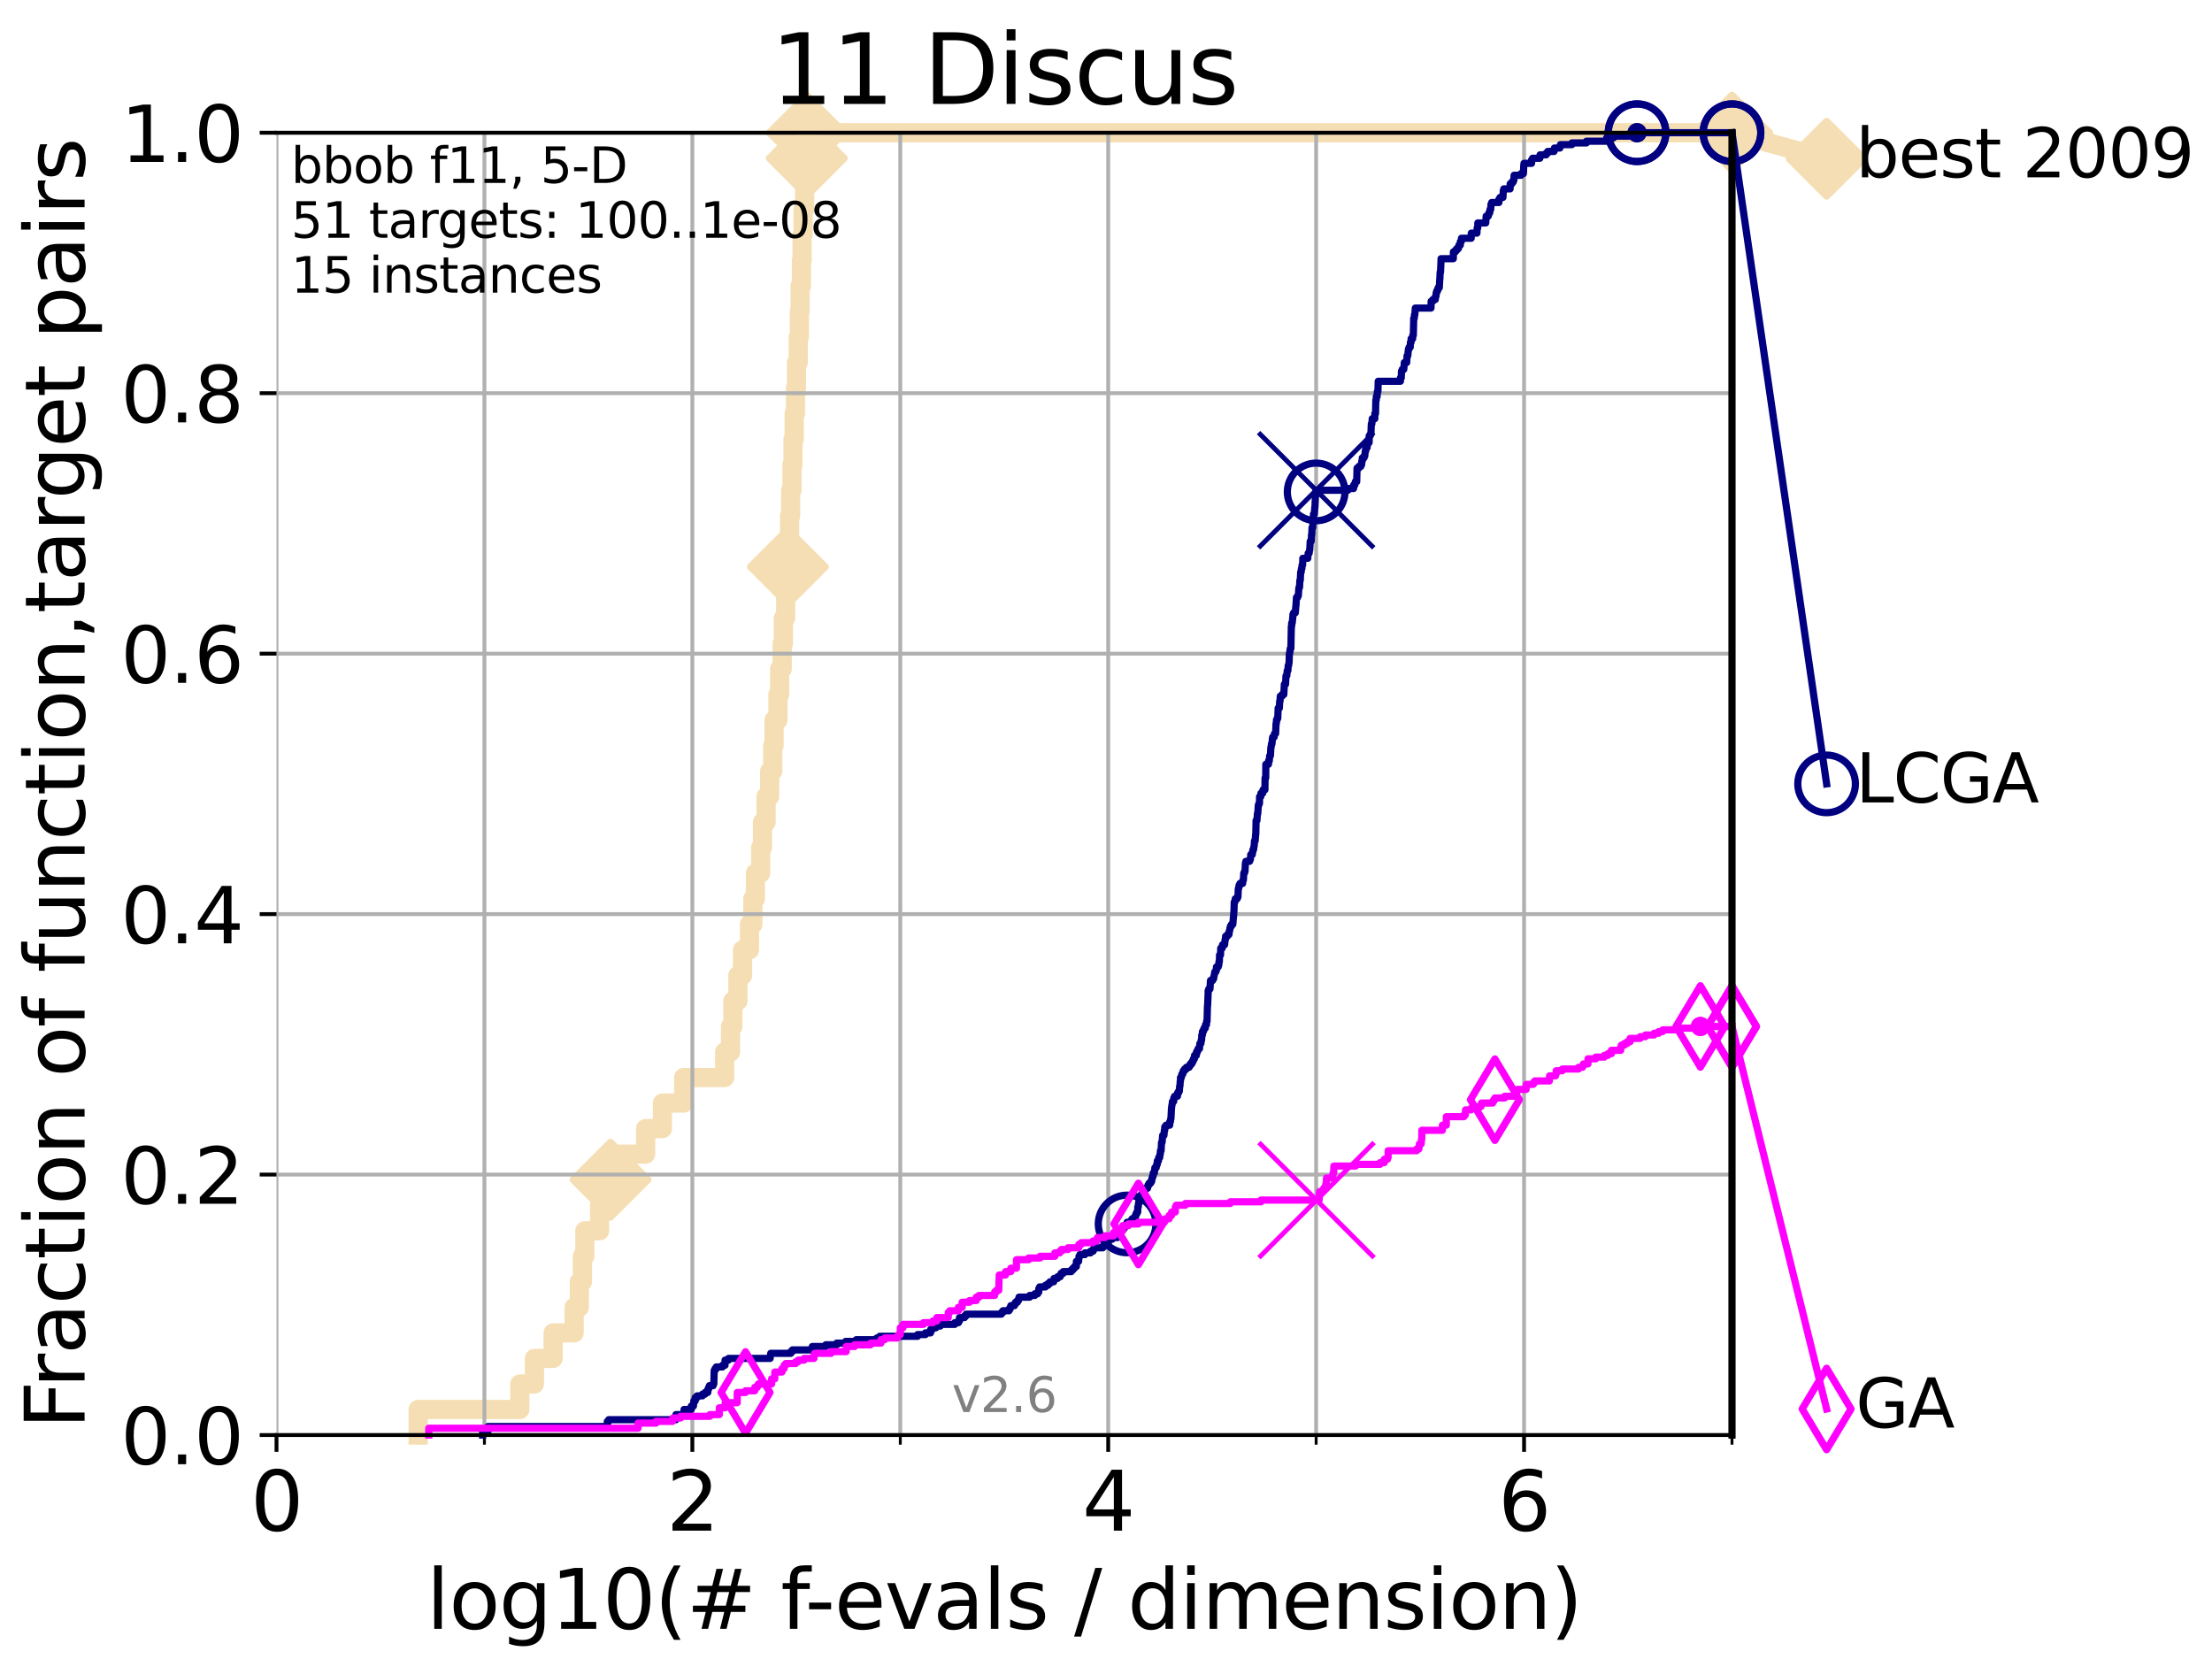 <?xml version="1.0" encoding="utf-8" standalone="no"?>
<!DOCTYPE svg PUBLIC "-//W3C//DTD SVG 1.1//EN"
  "http://www.w3.org/Graphics/SVG/1.1/DTD/svg11.dtd">
<svg xmlns:xlink="http://www.w3.org/1999/xlink" width="460.8pt" height="345.6pt" viewBox="0 0 460.8 345.6" xmlns="http://www.w3.org/2000/svg" version="1.1">
 <defs>
  <style type="text/css">*{stroke-linejoin: round; stroke-linecap: butt}</style>
 </defs>
 <g id="figure_1">
  <g id="patch_1">
   <path d="M 0 345.6 
L 460.8 345.6 
L 460.8 0 
L 0 0 
z
" style="fill: #ffffff"/>
  </g>
  <g id="axes_1">
   <g id="patch_2">
    <path d="M 57.6 298.944 
L 360.806 298.944 
L 360.806 27.648 
L 57.6 27.648 
z
" style="fill: #ffffff"/>
   </g>
   <g id="line2d_1">
    <path d="M 87.108 298.944 
L 87.108 293.624 
L 108.29 293.624 
L 108.29 288.305 
L 111.335 288.305 
L 111.335 282.985 
L 115.227 282.985 
L 115.227 277.666 
L 119.6 277.666 
L 119.6 272.346 
L 120.683 272.346 
L 120.683 267.027 
L 121.329 267.027 
L 121.329 261.707 
L 121.831 261.707 
L 121.831 256.388 
L 124.907 256.388 
L 124.907 251.068 
L 125.83 251.068 
L 125.83 245.749 
L 127.181 245.749 
L 127.181 240.429 
L 134.495 240.429 
L 134.495 235.11 
L 137.998 235.11 
L 137.998 229.79 
L 142.415 229.79 
L 142.415 224.471 
L 150.959 224.471 
L 150.959 219.151 
L 152.181 219.151 
L 152.181 213.832 
L 152.668 213.832 
L 152.668 208.512 
L 153.719 208.512 
L 153.719 203.192 
L 154.693 203.192 
L 154.693 197.873 
L 156.126 197.873 
L 156.126 192.553 
L 156.832 192.553 
L 156.832 187.234 
L 157.363 187.234 
L 157.363 181.914 
L 158.454 181.914 
L 158.454 176.595 
L 158.839 176.595 
L 158.839 171.275 
L 159.585 171.275 
L 159.585 165.956 
L 160.335 165.956 
L 160.335 160.636 
L 160.979 160.636 
L 160.979 155.317 
L 161.255 155.317 
L 161.255 149.997 
L 162.06 149.997 
L 162.06 144.678 
L 162.421 144.678 
L 162.421 139.358 
L 162.943 139.358 
L 162.943 134.039 
L 163.205 134.039 
L 163.205 128.719 
L 163.666 128.719 
L 163.666 123.4 
L 163.919 123.4 
L 163.919 118.08 
L 164.129 118.08 
L 164.129 112.76 
L 164.479 112.76 
L 164.479 107.441 
L 164.708 107.441 
L 164.708 102.121 
L 164.985 102.121 
L 164.985 96.802 
L 165.196 96.802 
L 165.196 91.482 
L 165.441 91.482 
L 165.441 86.163 
L 165.707 86.163 
L 165.707 80.843 
L 165.922 80.843 
L 165.922 75.524 
L 166.287 75.524 
L 166.287 70.204 
L 166.53 70.204 
L 166.53 64.885 
L 166.679 64.885 
L 166.679 59.565 
L 166.95 59.565 
L 166.95 54.246 
L 167.085 54.246 
L 167.085 48.926 
L 167.296 48.926 
L 167.296 43.607 
L 167.624 43.607 
L 167.624 38.287 
L 167.925 38.287 
L 167.925 32.968 
L 168.074 32.968 
L 168.074 27.648 
L 360.806 27.648 
" style="fill: none; stroke: #f5deb3; stroke-width: 4; stroke-linecap: square"/>
   </g>
   <g id="line2d_2">
    <defs>
     <path id="m48aa9ae121" d="M 0 7.778 
L 7.778 0 
L 0 -7.778 
L -7.778 0 
z
" style="stroke: #f5deb3; stroke-width: 1.5; stroke-linejoin: miter"/>
    </defs>
    <g>
     <use xlink:href="#m48aa9ae121" x="127.181" y="245.749" style="fill: #f5deb3; stroke: #f5deb3; stroke-width: 1.5; stroke-linejoin: miter"/>
     <use xlink:href="#m48aa9ae121" x="164.129" y="118.08" style="fill: #f5deb3; stroke: #f5deb3; stroke-width: 1.5; stroke-linejoin: miter"/>
     <use xlink:href="#m48aa9ae121" x="168.074" y="32.968" style="fill: #f5deb3; stroke: #f5deb3; stroke-width: 1.5; stroke-linejoin: miter"/>
     <use xlink:href="#m48aa9ae121" x="168.074" y="27.648" style="fill: #f5deb3; stroke: #f5deb3; stroke-width: 1.5; stroke-linejoin: miter"/>
     <use xlink:href="#m48aa9ae121" x="360.806" y="27.648" style="fill: #f5deb3; stroke: #f5deb3; stroke-width: 1.5; stroke-linejoin: miter"/>
    </g>
   </g>
   <g id="line2d_3">
    <path style="fill: none; stroke: #f5deb3; stroke-width: 4; stroke-linecap: square"/>
    <g/>
   </g>
   <g id="line2d_4">
    <path d="M 360.806 27.648 
L 380.515 33.074 
" style="fill: none; stroke: #f5deb3; stroke-width: 4; stroke-linecap: square"/>
    <g>
     <use xlink:href="#m48aa9ae121" x="360.806" y="27.648" style="fill: #f5deb3; stroke: #f5deb3; stroke-width: 1.5; stroke-linejoin: miter"/>
     <use xlink:href="#m48aa9ae121" x="380.515" y="33.074" style="fill: #f5deb3; stroke: #f5deb3; stroke-width: 1.5; stroke-linejoin: miter"/>
    </g>
   </g>
   <g id="matplotlib.axis_1">
    <g id="xtick_1">
     <g id="line2d_5">
      <path d="M 57.6 298.944 
L 57.6 27.648 
" clip-path="url(#pe9e461fd7b)" style="fill: none; stroke: #b0b0b0; stroke-width: 0.8; stroke-linecap: square"/>
     </g>
     <g id="line2d_6">
      <defs>
       <path id="mfb1dcd1928" d="M 0 0 
L 0 3.5 
" style="stroke: #000000; stroke-width: 0.8"/>
      </defs>
      <g>
       <use xlink:href="#mfb1dcd1928" x="57.6" y="298.944" style="stroke: #000000; stroke-width: 0.8"/>
      </g>
     </g>
     <g id="text_1">
      <!-- 0 -->
      <g transform="translate(52.192 318.861)scale(0.17 -0.17)">
       <defs>
        <path id="DejaVuSans-30" d="M 2034 4250 
Q 1547 4250 1301 3770 
Q 1056 3291 1056 2328 
Q 1056 1369 1301 889 
Q 1547 409 2034 409 
Q 2525 409 2770 889 
Q 3016 1369 3016 2328 
Q 3016 3291 2770 3770 
Q 2525 4250 2034 4250 
z
M 2034 4750 
Q 2819 4750 3233 4129 
Q 3647 3509 3647 2328 
Q 3647 1150 3233 529 
Q 2819 -91 2034 -91 
Q 1250 -91 836 529 
Q 422 1150 422 2328 
Q 422 3509 836 4129 
Q 1250 4750 2034 4750 
z
" transform="scale(0.016)"/>
       </defs>
       <use xlink:href="#DejaVuSans-30"/>
      </g>
     </g>
    </g>
    <g id="xtick_2">
     <g id="line2d_7">
      <path d="M 144.23 298.944 
L 144.23 27.648 
" clip-path="url(#pe9e461fd7b)" style="fill: none; stroke: #b0b0b0; stroke-width: 0.8; stroke-linecap: square"/>
     </g>
     <g id="line2d_8">
      <g>
       <use xlink:href="#mfb1dcd1928" x="144.23" y="298.944" style="stroke: #000000; stroke-width: 0.8"/>
      </g>
     </g>
     <g id="text_2">
      <!-- 2 -->
      <g transform="translate(138.822 318.861)scale(0.17 -0.17)">
       <defs>
        <path id="DejaVuSans-32" d="M 1228 531 
L 3431 531 
L 3431 0 
L 469 0 
L 469 531 
Q 828 903 1448 1529 
Q 2069 2156 2228 2338 
Q 2531 2678 2651 2914 
Q 2772 3150 2772 3378 
Q 2772 3750 2511 3984 
Q 2250 4219 1831 4219 
Q 1534 4219 1204 4116 
Q 875 4013 500 3803 
L 500 4441 
Q 881 4594 1212 4672 
Q 1544 4750 1819 4750 
Q 2544 4750 2975 4387 
Q 3406 4025 3406 3419 
Q 3406 3131 3298 2873 
Q 3191 2616 2906 2266 
Q 2828 2175 2409 1742 
Q 1991 1309 1228 531 
z
" transform="scale(0.016)"/>
       </defs>
       <use xlink:href="#DejaVuSans-32"/>
      </g>
     </g>
    </g>
    <g id="xtick_3">
     <g id="line2d_9">
      <path d="M 230.861 298.944 
L 230.861 27.648 
" clip-path="url(#pe9e461fd7b)" style="fill: none; stroke: #b0b0b0; stroke-width: 0.8; stroke-linecap: square"/>
     </g>
     <g id="line2d_10">
      <g>
       <use xlink:href="#mfb1dcd1928" x="230.861" y="298.944" style="stroke: #000000; stroke-width: 0.8"/>
      </g>
     </g>
     <g id="text_3">
      <!-- 4 -->
      <g transform="translate(225.453 318.861)scale(0.17 -0.17)">
       <defs>
        <path id="DejaVuSans-34" d="M 2419 4116 
L 825 1625 
L 2419 1625 
L 2419 4116 
z
M 2253 4666 
L 3047 4666 
L 3047 1625 
L 3713 1625 
L 3713 1100 
L 3047 1100 
L 3047 0 
L 2419 0 
L 2419 1100 
L 313 1100 
L 313 1709 
L 2253 4666 
z
" transform="scale(0.016)"/>
       </defs>
       <use xlink:href="#DejaVuSans-34"/>
      </g>
     </g>
    </g>
    <g id="xtick_4">
     <g id="line2d_11">
      <path d="M 317.491 298.944 
L 317.491 27.648 
" clip-path="url(#pe9e461fd7b)" style="fill: none; stroke: #b0b0b0; stroke-width: 0.8; stroke-linecap: square"/>
     </g>
     <g id="line2d_12">
      <g>
       <use xlink:href="#mfb1dcd1928" x="317.491" y="298.944" style="stroke: #000000; stroke-width: 0.8"/>
      </g>
     </g>
     <g id="text_4">
      <!-- 6 -->
      <g transform="translate(312.083 318.861)scale(0.17 -0.17)">
       <defs>
        <path id="DejaVuSans-36" d="M 2113 2584 
Q 1688 2584 1439 2293 
Q 1191 2003 1191 1497 
Q 1191 994 1439 701 
Q 1688 409 2113 409 
Q 2538 409 2786 701 
Q 3034 994 3034 1497 
Q 3034 2003 2786 2293 
Q 2538 2584 2113 2584 
z
M 3366 4563 
L 3366 3988 
Q 3128 4100 2886 4159 
Q 2644 4219 2406 4219 
Q 1781 4219 1451 3797 
Q 1122 3375 1075 2522 
Q 1259 2794 1537 2939 
Q 1816 3084 2150 3084 
Q 2853 3084 3261 2657 
Q 3669 2231 3669 1497 
Q 3669 778 3244 343 
Q 2819 -91 2113 -91 
Q 1303 -91 875 529 
Q 447 1150 447 2328 
Q 447 3434 972 4092 
Q 1497 4750 2381 4750 
Q 2619 4750 2861 4703 
Q 3103 4656 3366 4563 
z
" transform="scale(0.016)"/>
       </defs>
       <use xlink:href="#DejaVuSans-36"/>
      </g>
     </g>
    </g>
    <g id="xtick_5">
     <g id="line2d_13">
      <path d="M 100.915 298.944 
L 100.915 27.648 
" clip-path="url(#pe9e461fd7b)" style="fill: none; stroke: #b0b0b0; stroke-width: 0.8; stroke-linecap: square"/>
     </g>
     <g id="line2d_14">
      <defs>
       <path id="me8c108f8b6" d="M 0 0 
L 0 2 
" style="stroke: #000000; stroke-width: 0.6"/>
      </defs>
      <g>
       <use xlink:href="#me8c108f8b6" x="100.915" y="298.944" style="stroke: #000000; stroke-width: 0.6"/>
      </g>
     </g>
    </g>
    <g id="xtick_6">
     <g id="line2d_15">
      <path d="M 187.546 298.944 
L 187.546 27.648 
" clip-path="url(#pe9e461fd7b)" style="fill: none; stroke: #b0b0b0; stroke-width: 0.8; stroke-linecap: square"/>
     </g>
     <g id="line2d_16">
      <g>
       <use xlink:href="#me8c108f8b6" x="187.546" y="298.944" style="stroke: #000000; stroke-width: 0.6"/>
      </g>
     </g>
    </g>
    <g id="xtick_7">
     <g id="line2d_17">
      <path d="M 274.176 298.944 
L 274.176 27.648 
" clip-path="url(#pe9e461fd7b)" style="fill: none; stroke: #b0b0b0; stroke-width: 0.8; stroke-linecap: square"/>
     </g>
     <g id="line2d_18">
      <g>
       <use xlink:href="#me8c108f8b6" x="274.176" y="298.944" style="stroke: #000000; stroke-width: 0.6"/>
      </g>
     </g>
    </g>
    <g id="xtick_8">
     <g id="line2d_19">
      <path d="M 360.806 298.944 
L 360.806 27.648 
" clip-path="url(#pe9e461fd7b)" style="fill: none; stroke: #b0b0b0; stroke-width: 0.8; stroke-linecap: square"/>
     </g>
     <g id="line2d_20">
      <g>
       <use xlink:href="#me8c108f8b6" x="360.806" y="298.944" style="stroke: #000000; stroke-width: 0.6"/>
      </g>
     </g>
    </g>
    <g id="text_5">
     <!-- log10(# f-evals / dimension) -->
     <g transform="translate(88.823 339.314)scale(0.17 -0.17)">
      <defs>
       <path id="DejaVuSans-6c" d="M 603 4863 
L 1178 4863 
L 1178 0 
L 603 0 
L 603 4863 
z
" transform="scale(0.016)"/>
       <path id="DejaVuSans-6f" d="M 1959 3097 
Q 1497 3097 1228 2736 
Q 959 2375 959 1747 
Q 959 1119 1226 758 
Q 1494 397 1959 397 
Q 2419 397 2687 759 
Q 2956 1122 2956 1747 
Q 2956 2369 2687 2733 
Q 2419 3097 1959 3097 
z
M 1959 3584 
Q 2709 3584 3137 3096 
Q 3566 2609 3566 1747 
Q 3566 888 3137 398 
Q 2709 -91 1959 -91 
Q 1206 -91 779 398 
Q 353 888 353 1747 
Q 353 2609 779 3096 
Q 1206 3584 1959 3584 
z
" transform="scale(0.016)"/>
       <path id="DejaVuSans-67" d="M 2906 1791 
Q 2906 2416 2648 2759 
Q 2391 3103 1925 3103 
Q 1463 3103 1205 2759 
Q 947 2416 947 1791 
Q 947 1169 1205 825 
Q 1463 481 1925 481 
Q 2391 481 2648 825 
Q 2906 1169 2906 1791 
z
M 3481 434 
Q 3481 -459 3084 -895 
Q 2688 -1331 1869 -1331 
Q 1566 -1331 1297 -1286 
Q 1028 -1241 775 -1147 
L 775 -588 
Q 1028 -725 1275 -790 
Q 1522 -856 1778 -856 
Q 2344 -856 2625 -561 
Q 2906 -266 2906 331 
L 2906 616 
Q 2728 306 2450 153 
Q 2172 0 1784 0 
Q 1141 0 747 490 
Q 353 981 353 1791 
Q 353 2603 747 3093 
Q 1141 3584 1784 3584 
Q 2172 3584 2450 3431 
Q 2728 3278 2906 2969 
L 2906 3500 
L 3481 3500 
L 3481 434 
z
" transform="scale(0.016)"/>
       <path id="DejaVuSans-31" d="M 794 531 
L 1825 531 
L 1825 4091 
L 703 3866 
L 703 4441 
L 1819 4666 
L 2450 4666 
L 2450 531 
L 3481 531 
L 3481 0 
L 794 0 
L 794 531 
z
" transform="scale(0.016)"/>
       <path id="DejaVuSans-28" d="M 1984 4856 
Q 1566 4138 1362 3434 
Q 1159 2731 1159 2009 
Q 1159 1288 1364 580 
Q 1569 -128 1984 -844 
L 1484 -844 
Q 1016 -109 783 600 
Q 550 1309 550 2009 
Q 550 2706 781 3412 
Q 1013 4119 1484 4856 
L 1984 4856 
z
" transform="scale(0.016)"/>
       <path id="DejaVuSans-23" d="M 3272 2816 
L 2363 2816 
L 2100 1772 
L 3016 1772 
L 3272 2816 
z
M 2803 4594 
L 2478 3297 
L 3391 3297 
L 3719 4594 
L 4219 4594 
L 3897 3297 
L 4872 3297 
L 4872 2816 
L 3775 2816 
L 3519 1772 
L 4513 1772 
L 4513 1294 
L 3397 1294 
L 3072 0 
L 2572 0 
L 2894 1294 
L 1978 1294 
L 1656 0 
L 1153 0 
L 1478 1294 
L 494 1294 
L 494 1772 
L 1594 1772 
L 1856 2816 
L 850 2816 
L 850 3297 
L 1978 3297 
L 2297 4594 
L 2803 4594 
z
" transform="scale(0.016)"/>
       <path id="DejaVuSans-20" transform="scale(0.016)"/>
       <path id="DejaVuSans-66" d="M 2375 4863 
L 2375 4384 
L 1825 4384 
Q 1516 4384 1395 4259 
Q 1275 4134 1275 3809 
L 1275 3500 
L 2222 3500 
L 2222 3053 
L 1275 3053 
L 1275 0 
L 697 0 
L 697 3053 
L 147 3053 
L 147 3500 
L 697 3500 
L 697 3744 
Q 697 4328 969 4595 
Q 1241 4863 1831 4863 
L 2375 4863 
z
" transform="scale(0.016)"/>
       <path id="DejaVuSans-2d" d="M 313 2009 
L 1997 2009 
L 1997 1497 
L 313 1497 
L 313 2009 
z
" transform="scale(0.016)"/>
       <path id="DejaVuSans-65" d="M 3597 1894 
L 3597 1613 
L 953 1613 
Q 991 1019 1311 708 
Q 1631 397 2203 397 
Q 2534 397 2845 478 
Q 3156 559 3463 722 
L 3463 178 
Q 3153 47 2828 -22 
Q 2503 -91 2169 -91 
Q 1331 -91 842 396 
Q 353 884 353 1716 
Q 353 2575 817 3079 
Q 1281 3584 2069 3584 
Q 2775 3584 3186 3129 
Q 3597 2675 3597 1894 
z
M 3022 2063 
Q 3016 2534 2758 2815 
Q 2500 3097 2075 3097 
Q 1594 3097 1305 2825 
Q 1016 2553 972 2059 
L 3022 2063 
z
" transform="scale(0.016)"/>
       <path id="DejaVuSans-76" d="M 191 3500 
L 800 3500 
L 1894 563 
L 2988 3500 
L 3597 3500 
L 2284 0 
L 1503 0 
L 191 3500 
z
" transform="scale(0.016)"/>
       <path id="DejaVuSans-61" d="M 2194 1759 
Q 1497 1759 1228 1600 
Q 959 1441 959 1056 
Q 959 750 1161 570 
Q 1363 391 1709 391 
Q 2188 391 2477 730 
Q 2766 1069 2766 1631 
L 2766 1759 
L 2194 1759 
z
M 3341 1997 
L 3341 0 
L 2766 0 
L 2766 531 
Q 2569 213 2275 61 
Q 1981 -91 1556 -91 
Q 1019 -91 701 211 
Q 384 513 384 1019 
Q 384 1609 779 1909 
Q 1175 2209 1959 2209 
L 2766 2209 
L 2766 2266 
Q 2766 2663 2505 2880 
Q 2244 3097 1772 3097 
Q 1472 3097 1187 3025 
Q 903 2953 641 2809 
L 641 3341 
Q 956 3463 1253 3523 
Q 1550 3584 1831 3584 
Q 2591 3584 2966 3190 
Q 3341 2797 3341 1997 
z
" transform="scale(0.016)"/>
       <path id="DejaVuSans-73" d="M 2834 3397 
L 2834 2853 
Q 2591 2978 2328 3040 
Q 2066 3103 1784 3103 
Q 1356 3103 1142 2972 
Q 928 2841 928 2578 
Q 928 2378 1081 2264 
Q 1234 2150 1697 2047 
L 1894 2003 
Q 2506 1872 2764 1633 
Q 3022 1394 3022 966 
Q 3022 478 2636 193 
Q 2250 -91 1575 -91 
Q 1294 -91 989 -36 
Q 684 19 347 128 
L 347 722 
Q 666 556 975 473 
Q 1284 391 1588 391 
Q 1994 391 2212 530 
Q 2431 669 2431 922 
Q 2431 1156 2273 1281 
Q 2116 1406 1581 1522 
L 1381 1569 
Q 847 1681 609 1914 
Q 372 2147 372 2553 
Q 372 3047 722 3315 
Q 1072 3584 1716 3584 
Q 2034 3584 2315 3537 
Q 2597 3491 2834 3397 
z
" transform="scale(0.016)"/>
       <path id="DejaVuSans-2f" d="M 1625 4666 
L 2156 4666 
L 531 -594 
L 0 -594 
L 1625 4666 
z
" transform="scale(0.016)"/>
       <path id="DejaVuSans-64" d="M 2906 2969 
L 2906 4863 
L 3481 4863 
L 3481 0 
L 2906 0 
L 2906 525 
Q 2725 213 2448 61 
Q 2172 -91 1784 -91 
Q 1150 -91 751 415 
Q 353 922 353 1747 
Q 353 2572 751 3078 
Q 1150 3584 1784 3584 
Q 2172 3584 2448 3432 
Q 2725 3281 2906 2969 
z
M 947 1747 
Q 947 1113 1208 752 
Q 1469 391 1925 391 
Q 2381 391 2643 752 
Q 2906 1113 2906 1747 
Q 2906 2381 2643 2742 
Q 2381 3103 1925 3103 
Q 1469 3103 1208 2742 
Q 947 2381 947 1747 
z
" transform="scale(0.016)"/>
       <path id="DejaVuSans-69" d="M 603 3500 
L 1178 3500 
L 1178 0 
L 603 0 
L 603 3500 
z
M 603 4863 
L 1178 4863 
L 1178 4134 
L 603 4134 
L 603 4863 
z
" transform="scale(0.016)"/>
       <path id="DejaVuSans-6d" d="M 3328 2828 
Q 3544 3216 3844 3400 
Q 4144 3584 4550 3584 
Q 5097 3584 5394 3201 
Q 5691 2819 5691 2113 
L 5691 0 
L 5113 0 
L 5113 2094 
Q 5113 2597 4934 2840 
Q 4756 3084 4391 3084 
Q 3944 3084 3684 2787 
Q 3425 2491 3425 1978 
L 3425 0 
L 2847 0 
L 2847 2094 
Q 2847 2600 2669 2842 
Q 2491 3084 2119 3084 
Q 1678 3084 1418 2786 
Q 1159 2488 1159 1978 
L 1159 0 
L 581 0 
L 581 3500 
L 1159 3500 
L 1159 2956 
Q 1356 3278 1631 3431 
Q 1906 3584 2284 3584 
Q 2666 3584 2933 3390 
Q 3200 3197 3328 2828 
z
" transform="scale(0.016)"/>
       <path id="DejaVuSans-6e" d="M 3513 2113 
L 3513 0 
L 2938 0 
L 2938 2094 
Q 2938 2591 2744 2837 
Q 2550 3084 2163 3084 
Q 1697 3084 1428 2787 
Q 1159 2491 1159 1978 
L 1159 0 
L 581 0 
L 581 3500 
L 1159 3500 
L 1159 2956 
Q 1366 3272 1645 3428 
Q 1925 3584 2291 3584 
Q 2894 3584 3203 3211 
Q 3513 2838 3513 2113 
z
" transform="scale(0.016)"/>
       <path id="DejaVuSans-29" d="M 513 4856 
L 1013 4856 
Q 1481 4119 1714 3412 
Q 1947 2706 1947 2009 
Q 1947 1309 1714 600 
Q 1481 -109 1013 -844 
L 513 -844 
Q 928 -128 1133 580 
Q 1338 1288 1338 2009 
Q 1338 2731 1133 3434 
Q 928 4138 513 4856 
z
" transform="scale(0.016)"/>
      </defs>
      <use xlink:href="#DejaVuSans-6c"/>
      <use xlink:href="#DejaVuSans-6f" x="27.783"/>
      <use xlink:href="#DejaVuSans-67" x="88.965"/>
      <use xlink:href="#DejaVuSans-31" x="152.441"/>
      <use xlink:href="#DejaVuSans-30" x="216.064"/>
      <use xlink:href="#DejaVuSans-28" x="279.688"/>
      <use xlink:href="#DejaVuSans-23" x="318.701"/>
      <use xlink:href="#DejaVuSans-20" x="402.49"/>
      <use xlink:href="#DejaVuSans-66" x="434.277"/>
      <use xlink:href="#DejaVuSans-2d" x="463.982"/>
      <use xlink:href="#DejaVuSans-65" x="500.066"/>
      <use xlink:href="#DejaVuSans-76" x="561.59"/>
      <use xlink:href="#DejaVuSans-61" x="620.77"/>
      <use xlink:href="#DejaVuSans-6c" x="682.049"/>
      <use xlink:href="#DejaVuSans-73" x="709.832"/>
      <use xlink:href="#DejaVuSans-20" x="761.932"/>
      <use xlink:href="#DejaVuSans-2f" x="793.719"/>
      <use xlink:href="#DejaVuSans-20" x="827.41"/>
      <use xlink:href="#DejaVuSans-64" x="859.197"/>
      <use xlink:href="#DejaVuSans-69" x="922.674"/>
      <use xlink:href="#DejaVuSans-6d" x="950.457"/>
      <use xlink:href="#DejaVuSans-65" x="1047.869"/>
      <use xlink:href="#DejaVuSans-6e" x="1109.393"/>
      <use xlink:href="#DejaVuSans-73" x="1172.771"/>
      <use xlink:href="#DejaVuSans-69" x="1224.871"/>
      <use xlink:href="#DejaVuSans-6f" x="1252.654"/>
      <use xlink:href="#DejaVuSans-6e" x="1313.836"/>
      <use xlink:href="#DejaVuSans-29" x="1377.215"/>
     </g>
    </g>
   </g>
   <g id="matplotlib.axis_2">
    <g id="ytick_1">
     <g id="line2d_21">
      <path d="M 57.6 298.944 
L 360.806 298.944 
" clip-path="url(#pe9e461fd7b)" style="fill: none; stroke: #b0b0b0; stroke-width: 0.8; stroke-linecap: square"/>
     </g>
     <g id="line2d_22">
      <defs>
       <path id="m40c2b6ce13" d="M 0 0 
L -3.5 0 
" style="stroke: #000000; stroke-width: 0.8"/>
      </defs>
      <g>
       <use xlink:href="#m40c2b6ce13" x="57.6" y="298.944" style="stroke: #000000; stroke-width: 0.8"/>
      </g>
     </g>
     <g id="text_6">
      <!-- 0.0 -->
      <g transform="translate(25.155 305.023)scale(0.16 -0.16)">
       <defs>
        <path id="DejaVuSans-2e" d="M 684 794 
L 1344 794 
L 1344 0 
L 684 0 
L 684 794 
z
" transform="scale(0.016)"/>
       </defs>
       <use xlink:href="#DejaVuSans-30"/>
       <use xlink:href="#DejaVuSans-2e" x="63.623"/>
       <use xlink:href="#DejaVuSans-30" x="95.41"/>
      </g>
     </g>
    </g>
    <g id="ytick_2">
     <g id="line2d_23">
      <path d="M 57.6 244.685 
L 360.806 244.685 
" clip-path="url(#pe9e461fd7b)" style="fill: none; stroke: #b0b0b0; stroke-width: 0.8; stroke-linecap: square"/>
     </g>
     <g id="line2d_24">
      <g>
       <use xlink:href="#m40c2b6ce13" x="57.6" y="244.685" style="stroke: #000000; stroke-width: 0.8"/>
      </g>
     </g>
     <g id="text_7">
      <!-- 0.2 -->
      <g transform="translate(25.155 250.764)scale(0.16 -0.16)">
       <use xlink:href="#DejaVuSans-30"/>
       <use xlink:href="#DejaVuSans-2e" x="63.623"/>
       <use xlink:href="#DejaVuSans-32" x="95.41"/>
      </g>
     </g>
    </g>
    <g id="ytick_3">
     <g id="line2d_25">
      <path d="M 57.6 190.426 
L 360.806 190.426 
" clip-path="url(#pe9e461fd7b)" style="fill: none; stroke: #b0b0b0; stroke-width: 0.8; stroke-linecap: square"/>
     </g>
     <g id="line2d_26">
      <g>
       <use xlink:href="#m40c2b6ce13" x="57.6" y="190.426" style="stroke: #000000; stroke-width: 0.8"/>
      </g>
     </g>
     <g id="text_8">
      <!-- 0.4 -->
      <g transform="translate(25.155 196.504)scale(0.16 -0.16)">
       <use xlink:href="#DejaVuSans-30"/>
       <use xlink:href="#DejaVuSans-2e" x="63.623"/>
       <use xlink:href="#DejaVuSans-34" x="95.41"/>
      </g>
     </g>
    </g>
    <g id="ytick_4">
     <g id="line2d_27">
      <path d="M 57.6 136.166 
L 360.806 136.166 
" clip-path="url(#pe9e461fd7b)" style="fill: none; stroke: #b0b0b0; stroke-width: 0.8; stroke-linecap: square"/>
     </g>
     <g id="line2d_28">
      <g>
       <use xlink:href="#m40c2b6ce13" x="57.6" y="136.166" style="stroke: #000000; stroke-width: 0.8"/>
      </g>
     </g>
     <g id="text_9">
      <!-- 0.6 -->
      <g transform="translate(25.155 142.245)scale(0.16 -0.16)">
       <use xlink:href="#DejaVuSans-30"/>
       <use xlink:href="#DejaVuSans-2e" x="63.623"/>
       <use xlink:href="#DejaVuSans-36" x="95.41"/>
      </g>
     </g>
    </g>
    <g id="ytick_5">
     <g id="line2d_29">
      <path d="M 57.6 81.907 
L 360.806 81.907 
" clip-path="url(#pe9e461fd7b)" style="fill: none; stroke: #b0b0b0; stroke-width: 0.8; stroke-linecap: square"/>
     </g>
     <g id="line2d_30">
      <g>
       <use xlink:href="#m40c2b6ce13" x="57.6" y="81.907" style="stroke: #000000; stroke-width: 0.8"/>
      </g>
     </g>
     <g id="text_10">
      <!-- 0.8 -->
      <g transform="translate(25.155 87.986)scale(0.16 -0.16)">
       <defs>
        <path id="DejaVuSans-38" d="M 2034 2216 
Q 1584 2216 1326 1975 
Q 1069 1734 1069 1313 
Q 1069 891 1326 650 
Q 1584 409 2034 409 
Q 2484 409 2743 651 
Q 3003 894 3003 1313 
Q 3003 1734 2745 1975 
Q 2488 2216 2034 2216 
z
M 1403 2484 
Q 997 2584 770 2862 
Q 544 3141 544 3541 
Q 544 4100 942 4425 
Q 1341 4750 2034 4750 
Q 2731 4750 3128 4425 
Q 3525 4100 3525 3541 
Q 3525 3141 3298 2862 
Q 3072 2584 2669 2484 
Q 3125 2378 3379 2068 
Q 3634 1759 3634 1313 
Q 3634 634 3220 271 
Q 2806 -91 2034 -91 
Q 1263 -91 848 271 
Q 434 634 434 1313 
Q 434 1759 690 2068 
Q 947 2378 1403 2484 
z
M 1172 3481 
Q 1172 3119 1398 2916 
Q 1625 2713 2034 2713 
Q 2441 2713 2670 2916 
Q 2900 3119 2900 3481 
Q 2900 3844 2670 4047 
Q 2441 4250 2034 4250 
Q 1625 4250 1398 4047 
Q 1172 3844 1172 3481 
z
" transform="scale(0.016)"/>
       </defs>
       <use xlink:href="#DejaVuSans-30"/>
       <use xlink:href="#DejaVuSans-2e" x="63.623"/>
       <use xlink:href="#DejaVuSans-38" x="95.41"/>
      </g>
     </g>
    </g>
    <g id="ytick_6">
     <g id="line2d_31">
      <path d="M 57.6 27.648 
L 360.806 27.648 
" clip-path="url(#pe9e461fd7b)" style="fill: none; stroke: #b0b0b0; stroke-width: 0.8; stroke-linecap: square"/>
     </g>
     <g id="line2d_32">
      <g>
       <use xlink:href="#m40c2b6ce13" x="57.6" y="27.648" style="stroke: #000000; stroke-width: 0.8"/>
      </g>
     </g>
     <g id="text_11">
      <!-- 1.0 -->
      <g transform="translate(25.155 33.727)scale(0.16 -0.16)">
       <use xlink:href="#DejaVuSans-31"/>
       <use xlink:href="#DejaVuSans-2e" x="63.623"/>
       <use xlink:href="#DejaVuSans-30" x="95.41"/>
      </g>
     </g>
    </g>
    <g id="text_12">
     <!-- Fraction of function,target pairs -->
     <g transform="translate(17.62 297.681)rotate(-90)scale(0.17 -0.17)">
      <defs>
       <path id="DejaVuSans-46" d="M 628 4666 
L 3309 4666 
L 3309 4134 
L 1259 4134 
L 1259 2759 
L 3109 2759 
L 3109 2228 
L 1259 2228 
L 1259 0 
L 628 0 
L 628 4666 
z
" transform="scale(0.016)"/>
       <path id="DejaVuSans-72" d="M 2631 2963 
Q 2534 3019 2420 3045 
Q 2306 3072 2169 3072 
Q 1681 3072 1420 2755 
Q 1159 2438 1159 1844 
L 1159 0 
L 581 0 
L 581 3500 
L 1159 3500 
L 1159 2956 
Q 1341 3275 1631 3429 
Q 1922 3584 2338 3584 
Q 2397 3584 2469 3576 
Q 2541 3569 2628 3553 
L 2631 2963 
z
" transform="scale(0.016)"/>
       <path id="DejaVuSans-63" d="M 3122 3366 
L 3122 2828 
Q 2878 2963 2633 3030 
Q 2388 3097 2138 3097 
Q 1578 3097 1268 2742 
Q 959 2388 959 1747 
Q 959 1106 1268 751 
Q 1578 397 2138 397 
Q 2388 397 2633 464 
Q 2878 531 3122 666 
L 3122 134 
Q 2881 22 2623 -34 
Q 2366 -91 2075 -91 
Q 1284 -91 818 406 
Q 353 903 353 1747 
Q 353 2603 823 3093 
Q 1294 3584 2113 3584 
Q 2378 3584 2631 3529 
Q 2884 3475 3122 3366 
z
" transform="scale(0.016)"/>
       <path id="DejaVuSans-74" d="M 1172 4494 
L 1172 3500 
L 2356 3500 
L 2356 3053 
L 1172 3053 
L 1172 1153 
Q 1172 725 1289 603 
Q 1406 481 1766 481 
L 2356 481 
L 2356 0 
L 1766 0 
Q 1100 0 847 248 
Q 594 497 594 1153 
L 594 3053 
L 172 3053 
L 172 3500 
L 594 3500 
L 594 4494 
L 1172 4494 
z
" transform="scale(0.016)"/>
       <path id="DejaVuSans-75" d="M 544 1381 
L 544 3500 
L 1119 3500 
L 1119 1403 
Q 1119 906 1312 657 
Q 1506 409 1894 409 
Q 2359 409 2629 706 
Q 2900 1003 2900 1516 
L 2900 3500 
L 3475 3500 
L 3475 0 
L 2900 0 
L 2900 538 
Q 2691 219 2414 64 
Q 2138 -91 1772 -91 
Q 1169 -91 856 284 
Q 544 659 544 1381 
z
M 1991 3584 
L 1991 3584 
z
" transform="scale(0.016)"/>
       <path id="DejaVuSans-2c" d="M 750 794 
L 1409 794 
L 1409 256 
L 897 -744 
L 494 -744 
L 750 256 
L 750 794 
z
" transform="scale(0.016)"/>
       <path id="DejaVuSans-70" d="M 1159 525 
L 1159 -1331 
L 581 -1331 
L 581 3500 
L 1159 3500 
L 1159 2969 
Q 1341 3281 1617 3432 
Q 1894 3584 2278 3584 
Q 2916 3584 3314 3078 
Q 3713 2572 3713 1747 
Q 3713 922 3314 415 
Q 2916 -91 2278 -91 
Q 1894 -91 1617 61 
Q 1341 213 1159 525 
z
M 3116 1747 
Q 3116 2381 2855 2742 
Q 2594 3103 2138 3103 
Q 1681 3103 1420 2742 
Q 1159 2381 1159 1747 
Q 1159 1113 1420 752 
Q 1681 391 2138 391 
Q 2594 391 2855 752 
Q 3116 1113 3116 1747 
z
" transform="scale(0.016)"/>
      </defs>
      <use xlink:href="#DejaVuSans-46"/>
      <use xlink:href="#DejaVuSans-72" x="50.27"/>
      <use xlink:href="#DejaVuSans-61" x="91.383"/>
      <use xlink:href="#DejaVuSans-63" x="152.662"/>
      <use xlink:href="#DejaVuSans-74" x="207.643"/>
      <use xlink:href="#DejaVuSans-69" x="246.852"/>
      <use xlink:href="#DejaVuSans-6f" x="274.635"/>
      <use xlink:href="#DejaVuSans-6e" x="335.816"/>
      <use xlink:href="#DejaVuSans-20" x="399.195"/>
      <use xlink:href="#DejaVuSans-6f" x="430.982"/>
      <use xlink:href="#DejaVuSans-66" x="492.164"/>
      <use xlink:href="#DejaVuSans-20" x="527.369"/>
      <use xlink:href="#DejaVuSans-66" x="559.156"/>
      <use xlink:href="#DejaVuSans-75" x="594.361"/>
      <use xlink:href="#DejaVuSans-6e" x="657.74"/>
      <use xlink:href="#DejaVuSans-63" x="721.119"/>
      <use xlink:href="#DejaVuSans-74" x="776.1"/>
      <use xlink:href="#DejaVuSans-69" x="815.309"/>
      <use xlink:href="#DejaVuSans-6f" x="843.092"/>
      <use xlink:href="#DejaVuSans-6e" x="904.273"/>
      <use xlink:href="#DejaVuSans-2c" x="967.652"/>
      <use xlink:href="#DejaVuSans-74" x="999.439"/>
      <use xlink:href="#DejaVuSans-61" x="1038.648"/>
      <use xlink:href="#DejaVuSans-72" x="1099.928"/>
      <use xlink:href="#DejaVuSans-67" x="1139.291"/>
      <use xlink:href="#DejaVuSans-65" x="1202.768"/>
      <use xlink:href="#DejaVuSans-74" x="1264.291"/>
      <use xlink:href="#DejaVuSans-20" x="1303.5"/>
      <use xlink:href="#DejaVuSans-70" x="1335.287"/>
      <use xlink:href="#DejaVuSans-61" x="1398.764"/>
      <use xlink:href="#DejaVuSans-69" x="1460.043"/>
      <use xlink:href="#DejaVuSans-72" x="1487.826"/>
      <use xlink:href="#DejaVuSans-73" x="1528.939"/>
     </g>
    </g>
   </g>
   <g id="line2d_33">
    <defs>
     <path id="m4320104ff9" d="M 0 1.5 
C 0.398 1.5 0.779 1.342 1.061 1.061 
C 1.342 0.779 1.5 0.398 1.5 0 
C 1.5 -0.398 1.342 -0.779 1.061 -1.061 
C 0.779 -1.342 0.398 -1.5 0 -1.5 
C -0.398 -1.5 -0.779 -1.342 -1.061 -1.061 
C -1.342 -0.779 -1.5 -0.398 -1.5 0 
C -1.5 0.398 -1.342 0.779 -1.061 1.061 
C -0.779 1.342 -0.398 1.5 0 1.5 
z
" style="stroke: #f5deb3"/>
    </defs>
    <g>
     <use xlink:href="#m4320104ff9" x="168.074" y="27.648" style="fill: #f5deb3; stroke: #f5deb3"/>
     <use xlink:href="#m4320104ff9" x="168.074" y="27.648" style="fill: #f5deb3; stroke: #f5deb3"/>
    </g>
   </g>
   <g id="line2d_34">
    <defs>
     <path id="m31c6c64a41" d="M 0 1.5 
C 0.398 1.5 0.779 1.342 1.061 1.061 
C 1.342 0.779 1.5 0.398 1.5 0 
C 1.5 -0.398 1.342 -0.779 1.061 -1.061 
C 0.779 -1.342 0.398 -1.5 0 -1.5 
C -0.398 -1.5 -0.779 -1.342 -1.061 -1.061 
C -1.342 -0.779 -1.5 -0.398 -1.5 0 
C -1.5 0.398 -1.342 0.779 -1.061 1.061 
C -0.779 1.342 -0.398 1.5 0 1.5 
z
" style="stroke: #000080"/>
    </defs>
    <g>
     <use xlink:href="#m31c6c64a41" x="341.029" y="27.648" style="fill: #000080; stroke: #000080"/>
     <use xlink:href="#m31c6c64a41" x="341.029" y="27.648" style="fill: #000080; stroke: #000080"/>
    </g>
   </g>
   <g id="line2d_35">
    <path d="M 100.535 298.944 
L 100.535 298.235 
L 101.653 298.235 
L 101.653 297.171 
L 126.517 297.171 
L 126.517 296.107 
L 126.804 296.107 
L 126.804 295.752 
L 140.816 295.752 
L 140.816 294.688 
L 142.498 294.688 
L 142.498 293.624 
L 144.003 293.624 
L 144.003 292.915 
L 144.455 292.915 
L 144.529 291.851 
L 144.823 291.851 
L 144.823 291.142 
L 145.22 291.142 
L 145.22 290.787 
L 146.329 290.787 
L 146.329 290.433 
L 146.86 290.433 
L 146.86 290.078 
L 147.439 290.078 
L 147.471 289.369 
L 147.629 289.369 
L 147.629 289.014 
L 147.785 289.014 
L 147.785 288.66 
L 148.548 288.66 
L 148.548 288.305 
L 148.697 288.305 
L 148.786 285.468 
L 148.962 285.468 
L 148.962 285.113 
L 149.224 285.113 
L 149.224 284.759 
L 150.506 284.759 
L 150.506 284.404 
L 151.038 284.404 
L 151.038 283.34 
L 151.757 283.34 
L 151.757 282.985 
L 160.431 282.985 
L 160.494 282.276 
L 160.558 282.276 
L 160.558 281.922 
L 164.733 281.922 
L 164.733 281.567 
L 165.072 281.567 
L 165.072 281.212 
L 169.145 281.212 
L 169.215 280.503 
L 172.025 280.503 
L 172.025 280.148 
L 174.31 280.148 
L 174.31 279.794 
L 176.162 279.794 
L 176.162 279.439 
L 178.37 279.439 
L 178.37 279.084 
L 182.653 279.084 
L 182.653 278.73 
L 183.263 278.73 
L 183.263 278.375 
L 191.141 278.375 
L 191.141 278.021 
L 192.777 278.021 
L 192.777 277.666 
L 193.846 277.666 
L 193.867 276.957 
L 194.248 276.957 
L 194.248 276.602 
L 194.976 276.602 
L 194.976 276.247 
L 195.872 276.247 
L 195.872 275.893 
L 198.891 275.893 
L 198.891 275.538 
L 199.667 275.538 
L 199.667 275.183 
L 199.877 275.183 
L 199.877 274.474 
L 200.933 274.474 
L 200.933 274.12 
L 201.261 274.12 
L 201.261 273.765 
L 208.602 273.765 
L 208.602 273.41 
L 208.934 273.41 
L 208.934 273.056 
L 210.189 273.056 
L 210.189 272.701 
L 210.427 272.701 
L 210.427 272.346 
L 210.574 272.346 
L 210.574 271.992 
L 211.328 271.992 
L 211.328 271.637 
L 211.553 271.637 
L 211.553 271.282 
L 211.934 271.282 
L 211.934 270.928 
L 212.172 270.928 
L 212.28 270.219 
L 214.509 270.219 
L 214.509 269.864 
L 215.58 269.864 
L 215.58 269.509 
L 216.179 269.509 
L 216.179 269.155 
L 216.397 269.155 
L 216.397 268.445 
L 216.577 268.445 
L 216.577 268.091 
L 217.781 268.091 
L 217.781 267.736 
L 218.337 267.736 
L 218.337 267.381 
L 218.728 267.381 
L 218.728 267.027 
L 219.499 267.027 
L 219.576 266.318 
L 220.319 266.318 
L 220.319 265.963 
L 220.861 265.963 
L 220.861 265.608 
L 221.036 265.608 
L 221.036 265.254 
L 221.491 265.254 
L 221.491 264.899 
L 223.165 264.899 
L 223.165 264.544 
L 223.513 264.544 
L 223.513 264.19 
L 223.843 264.19 
L 223.843 263.835 
L 224.229 263.835 
L 224.229 262.771 
L 224.694 262.771 
L 224.778 261.707 
L 224.967 261.707 
L 224.967 261.353 
L 226.013 261.353 
L 226.013 260.998 
L 227.175 260.998 
L 227.175 260.643 
L 227.728 260.643 
L 227.728 260.289 
L 227.899 260.289 
L 227.899 259.934 
L 229.75 259.934 
L 229.75 259.579 
L 230.067 259.579 
L 230.067 259.225 
L 230.278 259.225 
L 230.278 258.87 
L 230.889 258.87 
L 230.966 258.161 
L 231.67 258.161 
L 231.67 257.806 
L 232.828 257.806 
L 232.828 257.452 
L 233.127 257.452 
L 233.224 256.388 
L 233.728 256.388 
L 233.728 256.033 
L 234.105 256.033 
L 234.105 255.678 
L 234.333 255.678 
L 234.333 255.324 
L 234.685 255.324 
L 234.794 254.615 
L 235.581 254.615 
L 235.581 254.26 
L 235.839 254.26 
L 235.839 253.905 
L 236.307 253.905 
L 236.307 253.551 
L 236.523 253.551 
L 236.523 253.196 
L 236.648 253.196 
L 236.648 252.841 
L 236.833 252.841 
L 236.833 252.487 
L 237.011 252.487 
L 237.022 251.423 
L 237.129 251.423 
L 237.158 250.714 
L 237.247 250.714 
L 237.248 250.004 
L 237.457 250.004 
L 237.564 249.295 
L 237.632 249.295 
L 237.632 248.94 
L 237.964 248.94 
L 237.964 248.586 
L 238.137 248.586 
L 238.18 247.877 
L 238.608 247.877 
L 238.608 247.522 
L 239.063 247.522 
L 239.171 246.813 
L 239.394 246.813 
L 239.394 246.458 
L 239.718 246.458 
L 239.718 246.103 
L 239.915 246.103 
L 239.982 245.394 
L 240.08 245.394 
L 240.08 245.039 
L 240.21 245.039 
L 240.241 244.33 
L 240.482 244.33 
L 240.579 243.266 
L 240.851 243.266 
L 240.949 242.557 
L 241.085 242.557 
L 241.085 241.848 
L 241.321 241.848 
L 241.381 241.138 
L 241.589 241.138 
L 241.641 240.429 
L 241.719 240.429 
L 241.733 239.72 
L 241.873 239.72 
L 241.97 237.947 
L 242.092 237.947 
L 242.199 236.528 
L 242.471 236.528 
L 242.552 235.464 
L 242.634 235.464 
L 242.641 234.755 
L 242.891 234.755 
L 242.891 234.4 
L 243.668 234.4 
L 243.668 233.691 
L 243.81 233.691 
L 243.896 232.982 
L 243.935 232.982 
L 244.039 230.854 
L 244.049 230.854 
L 244.136 230.145 
L 244.166 230.145 
L 244.253 229.435 
L 244.509 229.435 
L 244.519 228.726 
L 244.691 228.726 
L 244.691 228.372 
L 245.283 228.372 
L 245.31 227.662 
L 245.521 227.662 
L 245.521 227.308 
L 245.683 227.308 
L 245.745 226.244 
L 245.802 226.244 
L 245.869 225.18 
L 245.918 225.18 
L 245.92 224.471 
L 246.093 224.471 
L 246.196 223.761 
L 246.387 223.761 
L 246.387 223.407 
L 246.511 223.407 
L 246.511 223.052 
L 246.763 223.052 
L 246.763 222.697 
L 247.139 222.697 
L 247.139 222.343 
L 247.714 222.343 
L 247.714 221.988 
L 247.959 221.988 
L 247.959 221.634 
L 248.254 221.634 
L 248.254 221.279 
L 248.46 221.279 
L 248.46 220.924 
L 248.619 220.924 
L 248.619 220.57 
L 248.816 220.57 
L 248.842 219.86 
L 249.223 219.86 
L 249.244 219.151 
L 249.442 219.151 
L 249.442 218.796 
L 249.599 218.796 
L 249.599 218.442 
L 249.882 218.442 
L 249.951 217.378 
L 250.171 217.378 
L 250.233 216.669 
L 250.318 216.669 
L 250.355 215.605 
L 250.479 215.605 
L 250.49 214.895 
L 250.689 214.895 
L 250.689 214.541 
L 250.828 214.541 
L 250.828 214.186 
L 251.08 214.186 
L 251.123 213.477 
L 251.333 213.477 
L 251.356 212.768 
L 251.446 212.768 
L 251.536 209.576 
L 251.56 209.576 
L 251.671 207.093 
L 251.674 207.093 
L 251.674 206.384 
L 251.793 206.384 
L 251.793 206.03 
L 252.057 206.03 
L 252.167 204.256 
L 252.616 204.256 
L 252.616 203.902 
L 252.816 203.902 
L 252.922 203.192 
L 252.949 203.192 
L 253.051 202.483 
L 253.268 202.483 
L 253.268 202.129 
L 253.41 202.129 
L 253.414 201.419 
L 253.78 201.419 
L 253.78 201.065 
L 253.897 201.065 
L 253.932 200.355 
L 254.011 200.355 
L 254.057 198.937 
L 254.254 198.937 
L 254.302 197.518 
L 254.612 197.518 
L 254.674 196.809 
L 255.105 196.809 
L 255.207 195.745 
L 255.268 195.745 
L 255.319 195.036 
L 255.697 195.036 
L 255.697 194.681 
L 256.022 194.681 
L 256.067 193.972 
L 256.145 193.972 
L 256.236 193.263 
L 256.334 193.263 
L 256.334 192.908 
L 256.546 192.908 
L 256.546 192.553 
L 256.822 192.553 
L 256.932 191.135 
L 256.95 191.135 
L 257.054 189.716 
L 257.063 189.716 
L 257.11 187.943 
L 257.236 187.943 
L 257.33 187.234 
L 257.726 187.234 
L 257.726 186.879 
L 257.886 186.879 
L 257.958 185.106 
L 258.032 185.106 
L 258.122 184.397 
L 258.301 184.397 
L 258.301 184.042 
L 258.863 184.042 
L 258.927 183.333 
L 259.024 183.333 
L 259.095 181.914 
L 259.232 181.914 
L 259.232 181.56 
L 259.358 181.56 
L 259.443 179.787 
L 259.539 179.787 
L 259.539 179.432 
L 260.315 179.432 
L 260.315 179.077 
L 260.469 179.077 
L 260.56 178.013 
L 260.878 178.013 
L 260.941 177.304 
L 261.028 177.304 
L 261.028 176.949 
L 261.152 176.949 
L 261.227 176.24 
L 261.271 176.24 
L 261.326 175.176 
L 261.474 175.176 
L 261.58 173.758 
L 261.607 173.758 
L 261.664 170.921 
L 261.843 170.921 
L 261.937 169.502 
L 262.017 169.502 
L 262.128 167.729 
L 262.243 167.729 
L 262.243 167.374 
L 262.372 167.374 
L 262.394 165.956 
L 262.643 165.956 
L 262.679 165.246 
L 263.045 165.246 
L 263.11 164.537 
L 263.507 164.537 
L 263.54 162.055 
L 263.671 162.055 
L 263.701 159.218 
L 264.244 159.218 
L 264.255 158.508 
L 264.415 158.508 
L 264.492 157.445 
L 264.652 157.445 
L 264.747 155.671 
L 264.799 155.671 
L 264.87 154.962 
L 264.981 154.962 
L 265.058 153.898 
L 265.126 153.898 
L 265.126 153.544 
L 265.427 153.544 
L 265.495 152.834 
L 265.733 152.834 
L 265.825 150.706 
L 265.889 150.706 
L 265.907 149.997 
L 266.039 149.997 
L 266.039 149.643 
L 266.181 149.643 
L 266.264 147.515 
L 266.513 147.515 
L 266.575 146.096 
L 266.649 146.096 
L 266.707 145.032 
L 267.069 145.032 
L 267.069 144.678 
L 267.442 144.678 
L 267.552 142.55 
L 267.799 142.55 
L 267.898 140.777 
L 268.063 140.777 
L 268.151 139.713 
L 268.292 139.713 
L 268.357 138.649 
L 268.434 138.649 
L 268.541 137.94 
L 268.549 137.94 
L 268.594 136.166 
L 268.664 136.166 
L 268.726 135.457 
L 268.776 135.457 
L 268.776 135.102 
L 268.915 135.102 
L 269.007 130.492 
L 269.071 130.492 
L 269.078 129.783 
L 269.193 129.783 
L 269.299 128.719 
L 269.309 128.719 
L 269.336 128.01 
L 269.478 128.01 
L 269.478 127.655 
L 269.839 127.655 
L 269.95 126.237 
L 269.971 126.237 
L 270.071 124.463 
L 270.314 124.463 
L 270.314 124.109 
L 270.47 124.109 
L 270.553 122.69 
L 270.606 122.69 
L 270.606 122.336 
L 270.723 122.336 
L 270.783 120.917 
L 270.868 120.917 
L 270.958 119.144 
L 271.069 119.144 
L 271.107 118.435 
L 271.204 118.435 
L 271.24 117.725 
L 271.354 117.725 
L 271.405 116.307 
L 272.436 116.307 
L 272.513 115.243 
L 272.716 115.243 
L 272.816 114.534 
L 272.847 114.534 
L 272.942 112.76 
L 273.143 112.76 
L 273.214 111.342 
L 273.27 111.342 
L 273.32 109.923 
L 273.457 109.923 
L 273.54 108.15 
L 273.591 108.15 
L 273.628 107.086 
L 273.794 107.086 
L 273.894 105.668 
L 273.926 105.668 
L 274.035 103.185 
L 274.157 103.185 
L 274.174 102.121 
L 280.802 102.121 
L 280.802 101.767 
L 281.97 101.767 
L 281.981 101.058 
L 282.228 101.058 
L 282.332 100.348 
L 282.627 100.348 
L 282.697 97.511 
L 283.078 97.511 
L 283.078 97.157 
L 283.493 97.157 
L 283.493 96.802 
L 283.657 96.802 
L 283.672 96.093 
L 283.778 96.093 
L 283.796 95.383 
L 284.149 95.383 
L 284.149 95.029 
L 284.303 95.029 
L 284.406 93.965 
L 284.502 93.965 
L 284.502 93.256 
L 284.801 93.256 
L 284.801 92.546 
L 284.95 92.546 
L 284.95 92.192 
L 285.216 92.192 
L 285.23 90.773 
L 285.453 90.773 
L 285.453 90.418 
L 285.585 90.418 
L 285.675 88.291 
L 285.788 88.291 
L 285.857 87.227 
L 286.398 87.227 
L 286.402 86.163 
L 286.548 86.163 
L 286.608 83.326 
L 286.706 83.326 
L 286.707 82.616 
L 286.875 82.616 
L 286.925 81.553 
L 287.051 81.553 
L 287.106 79.425 
L 291.732 79.425 
L 291.732 78.715 
L 291.912 78.715 
L 291.954 77.297 
L 292.116 77.297 
L 292.116 76.942 
L 292.436 76.942 
L 292.547 75.524 
L 293.04 75.524 
L 293.116 74.105 
L 293.272 74.105 
L 293.363 73.041 
L 293.403 73.041 
L 293.403 72.687 
L 293.534 72.687 
L 293.534 72.332 
L 293.776 72.332 
L 293.83 71.268 
L 293.963 71.268 
L 293.963 70.559 
L 294.28 70.559 
L 294.305 69.85 
L 294.421 69.85 
L 294.505 66.303 
L 294.616 66.303 
L 294.65 65.594 
L 294.733 65.594 
L 294.836 64.175 
L 298.1 64.175 
L 298.131 62.757 
L 298.485 62.757 
L 298.485 62.402 
L 298.997 62.402 
L 299.043 61.693 
L 299.156 61.693 
L 299.185 60.984 
L 299.288 60.984 
L 299.288 60.629 
L 299.462 60.629 
L 299.462 60.274 
L 299.599 60.274 
L 299.599 59.92 
L 299.834 59.92 
L 299.924 58.147 
L 299.953 58.147 
L 300.002 56.728 
L 300.085 56.728 
L 300.194 54.246 
L 300.2 54.246 
L 300.2 53.891 
L 302.749 53.891 
L 302.773 52.472 
L 303.177 52.472 
L 303.177 52.118 
L 303.489 52.118 
L 303.489 51.763 
L 303.821 51.763 
L 303.929 51.054 
L 304.211 51.054 
L 304.212 50.345 
L 304.404 50.345 
L 304.448 49.635 
L 306.474 49.635 
L 306.493 48.571 
L 307.672 48.571 
L 307.714 47.508 
L 307.835 47.508 
L 307.858 46.444 
L 309.508 46.444 
L 309.597 45.025 
L 310.03 45.025 
L 310.03 44.67 
L 310.162 44.67 
L 310.162 44.316 
L 310.343 44.316 
L 310.41 43.607 
L 310.543 43.607 
L 310.602 42.543 
L 310.742 42.543 
L 310.742 42.188 
L 312.248 42.188 
L 312.262 41.479 
L 312.491 41.479 
L 312.491 41.124 
L 313.094 41.124 
L 313.167 39.706 
L 313.263 39.706 
L 313.263 39.351 
L 314.583 39.351 
L 314.595 38.287 
L 314.951 38.287 
L 314.951 37.932 
L 315.221 37.932 
L 315.221 37.578 
L 315.366 37.578 
L 315.416 36.514 
L 316.864 36.514 
L 316.864 36.159 
L 317.36 36.159 
L 317.429 34.386 
L 317.477 34.386 
L 317.477 34.031 
L 319.048 34.031 
L 319.048 33.322 
L 319.254 33.322 
L 319.254 32.968 
L 320.782 32.968 
L 320.821 32.258 
L 322.096 32.258 
L 322.096 31.904 
L 322.416 31.904 
L 322.416 31.549 
L 323.735 31.549 
L 323.811 30.84 
L 324.946 30.84 
L 325.052 30.13 
L 327.454 30.13 
L 327.454 29.776 
L 330.48 29.776 
L 330.48 29.421 
L 334.688 29.421 
L 334.688 28.712 
L 336.139 28.712 
L 336.139 28.357 
L 340.483 28.357 
L 340.483 28.003 
L 341.029 28.003 
L 341.029 27.648 
L 360.806 27.648 
L 360.806 27.648 
" style="fill: none; stroke: #000080; stroke-width: 1.5; stroke-linecap: square"/>
   </g>
   <g id="line2d_36">
    <defs>
     <path id="m3a8fcb9d38" d="M 0 6 
C 1.591 6 3.117 5.368 4.243 4.243 
C 5.368 3.117 6 1.591 6 0 
C 6 -1.591 5.368 -3.117 4.243 -4.243 
C 3.117 -5.368 1.591 -6 0 -6 
C -1.591 -6 -3.117 -5.368 -4.243 -4.243 
C -5.368 -3.117 -6 -1.591 -6 0 
C -6 1.591 -5.368 3.117 -4.243 4.243 
C -3.117 5.368 -1.591 6 0 6 
z
" style="stroke: #000080; stroke-width: 1.5"/>
    </defs>
    <g>
     <use xlink:href="#m3a8fcb9d38" x="234.794" y="254.969" style="fill-opacity: 0; stroke: #000080; stroke-width: 1.5"/>
     <use xlink:href="#m3a8fcb9d38" x="274.174" y="102.476" style="fill-opacity: 0; stroke: #000080; stroke-width: 1.5"/>
     <use xlink:href="#m3a8fcb9d38" x="341.029" y="27.648" style="fill-opacity: 0; stroke: #000080; stroke-width: 1.5"/>
     <use xlink:href="#m3a8fcb9d38" x="341.029" y="27.648" style="fill-opacity: 0; stroke: #000080; stroke-width: 1.5"/>
     <use xlink:href="#m3a8fcb9d38" x="360.806" y="27.648" style="fill-opacity: 0; stroke: #000080; stroke-width: 1.5"/>
    </g>
   </g>
   <g id="line2d_37">
    <path style="fill: none; stroke: #000080; stroke-width: 1.5; stroke-linecap: square"/>
    <g/>
   </g>
   <g id="line2d_38">
    <path d="M 274.176 102.121 
" clip-path="url(#pe9e461fd7b)" style="fill: none; stroke: #000080; stroke-width: 1.5; stroke-linecap: square"/>
    <defs>
     <path id="m2e1aa5c0f5" d="M -12 12 
L 12 -12 
M -12 -12 
L 12 12 
" style="stroke: #000080"/>
    </defs>
    <g clip-path="url(#pe9e461fd7b)">
     <use xlink:href="#m2e1aa5c0f5" x="274.176" y="102.121" style="fill: #000080; stroke: #000080"/>
    </g>
   </g>
   <g id="line2d_39">
    <defs>
     <path id="m345a4dcd4f" d="M 0 1.5 
C 0.398 1.5 0.779 1.342 1.061 1.061 
C 1.342 0.779 1.5 0.398 1.5 0 
C 1.5 -0.398 1.342 -0.779 1.061 -1.061 
C 0.779 -1.342 0.398 -1.5 0 -1.5 
C -0.398 -1.5 -0.779 -1.342 -1.061 -1.061 
C -1.342 -0.779 -1.5 -0.398 -1.5 0 
C -1.5 0.398 -1.342 0.779 -1.061 1.061 
C -0.779 1.342 -0.398 1.5 0 1.5 
z
" style="stroke: #ff00ff"/>
    </defs>
    <g>
     <use xlink:href="#m345a4dcd4f" x="354.226" y="213.832" style="fill: #ff00ff; stroke: #ff00ff"/>
     <use xlink:href="#m345a4dcd4f" x="354.226" y="213.832" style="fill: #ff00ff; stroke: #ff00ff"/>
    </g>
   </g>
   <g id="line2d_40">
    <path d="M 89.324 298.944 
L 89.324 297.525 
L 132.916 297.525 
L 132.916 296.462 
L 136.641 296.462 
L 136.641 296.107 
L 140.08 296.107 
L 140.173 295.398 
L 141.783 295.398 
L 141.783 295.043 
L 147.878 295.043 
L 147.878 294.688 
L 149.848 294.688 
L 149.848 293.27 
L 151.064 293.27 
L 151.064 292.206 
L 153.582 292.206 
L 153.582 290.078 
L 155.308 290.078 
L 155.308 289.723 
L 157.232 289.723 
L 157.232 289.014 
L 157.752 289.014 
L 157.752 288.66 
L 157.971 288.66 
L 157.971 288.305 
L 160.746 288.305 
L 160.746 287.241 
L 161.407 287.241 
L 161.407 285.822 
L 162.901 285.822 
L 162.901 285.113 
L 163.342 285.113 
L 163.342 284.404 
L 163.68 284.404 
L 163.68 284.049 
L 165.743 284.049 
L 165.743 283.695 
L 166.263 283.695 
L 166.263 283.34 
L 167.493 283.34 
L 167.493 282.985 
L 169.56 282.985 
L 169.56 282.276 
L 169.707 282.276 
L 169.707 281.922 
L 173.125 281.922 
L 173.125 281.567 
L 176.272 281.567 
L 176.272 280.503 
L 178.018 280.503 
L 178.018 280.148 
L 181.35 280.148 
L 181.35 279.794 
L 183.516 279.794 
L 183.516 279.084 
L 184.302 279.084 
L 184.302 278.73 
L 186.91 278.73 
L 186.91 278.375 
L 187.192 278.375 
L 187.192 278.021 
L 187.549 278.021 
L 187.549 276.602 
L 188.102 276.602 
L 188.102 275.893 
L 192.365 275.893 
L 192.365 275.538 
L 194.345 275.538 
L 194.345 275.183 
L 195.168 275.183 
L 195.168 274.474 
L 197.534 274.474 
L 197.534 273.41 
L 197.852 273.41 
L 197.852 273.056 
L 199.652 273.056 
L 199.652 272.346 
L 200.428 272.346 
L 200.428 271.282 
L 201.97 271.282 
L 201.97 270.928 
L 203.374 270.928 
L 203.374 270.219 
L 203.947 270.219 
L 203.947 269.864 
L 207.198 269.864 
L 207.198 269.155 
L 207.548 269.155 
L 207.548 268.8 
L 208.057 268.8 
L 208.153 265.608 
L 209.476 265.608 
L 209.476 264.899 
L 210.573 264.899 
L 210.573 264.19 
L 211.75 264.19 
L 211.75 262.417 
L 214.286 262.417 
L 214.286 262.062 
L 216.672 262.062 
L 216.672 261.707 
L 219.744 261.707 
L 219.744 260.998 
L 220.769 260.998 
L 220.769 260.643 
L 221.129 260.643 
L 221.129 260.289 
L 222.499 260.289 
L 222.499 259.934 
L 224.737 259.934 
L 224.737 259.225 
L 225.257 259.225 
L 225.257 258.87 
L 227.696 258.87 
L 227.696 258.516 
L 228.538 258.516 
L 228.61 257.806 
L 230.17 257.806 
L 230.17 257.452 
L 232.008 257.452 
L 232.008 256.742 
L 233.145 256.742 
L 233.145 256.388 
L 233.887 256.388 
L 233.887 255.324 
L 235.081 255.324 
L 235.081 254.969 
L 237.153 254.969 
L 237.153 254.615 
L 242.572 254.615 
L 242.668 253.905 
L 243.553 253.905 
L 243.567 253.196 
L 244.061 253.196 
L 244.061 252.487 
L 244.846 252.487 
L 244.846 251.423 
L 245.028 251.423 
L 245.028 251.068 
L 246.929 251.068 
L 246.929 250.714 
L 256.285 250.714 
L 256.285 250.359 
L 262.672 250.359 
L 262.672 250.004 
L 274.807 250.004 
L 274.882 248.231 
L 275.562 248.231 
L 275.562 247.877 
L 275.775 247.877 
L 275.775 247.522 
L 276.148 247.522 
L 276.148 246.813 
L 276.26 246.813 
L 276.336 245.394 
L 277.473 245.394 
L 277.473 245.039 
L 277.615 245.039 
L 277.699 244.33 
L 277.832 244.33 
L 277.864 242.912 
L 282.381 242.912 
L 282.381 242.557 
L 287.472 242.557 
L 287.472 242.202 
L 288.364 242.202 
L 288.364 241.493 
L 289.049 241.493 
L 289.049 241.138 
L 289.168 241.138 
L 289.168 239.72 
L 295.108 239.72 
L 295.108 239.365 
L 295.574 239.365 
L 295.641 238.656 
L 295.688 238.656 
L 295.688 238.301 
L 296.057 238.301 
L 296.141 237.237 
L 296.191 237.237 
L 296.191 235.464 
L 300.473 235.464 
L 300.473 234.4 
L 301.294 234.4 
L 301.294 232.627 
L 304.966 232.627 
L 304.966 232.273 
L 305.253 232.273 
L 305.303 231.209 
L 306.461 231.209 
L 306.461 230.854 
L 308.054 230.854 
L 308.054 230.499 
L 308.537 230.499 
L 308.606 229.79 
L 310.941 229.79 
L 310.941 229.435 
L 311.173 229.435 
L 311.173 229.081 
L 311.415 229.081 
L 311.415 228.726 
L 313.443 228.726 
L 313.443 228.372 
L 315.651 228.372 
L 315.651 227.662 
L 315.974 227.662 
L 316.021 226.953 
L 317.918 226.953 
L 317.96 225.889 
L 319.414 225.889 
L 319.414 225.534 
L 319.718 225.534 
L 319.718 225.18 
L 322.774 225.18 
L 322.807 224.116 
L 324.057 224.116 
L 324.057 223.761 
L 324.179 223.761 
L 324.179 223.052 
L 325.459 223.052 
L 325.459 222.697 
L 328.845 222.697 
L 328.845 222.343 
L 329.674 222.343 
L 329.674 221.988 
L 329.851 221.988 
L 329.851 221.634 
L 330.806 221.634 
L 330.806 220.57 
L 332.428 220.57 
L 332.428 220.215 
L 334.203 220.215 
L 334.203 219.86 
L 334.947 219.86 
L 334.947 219.506 
L 335.68 219.506 
L 335.68 218.796 
L 337.619 218.796 
L 337.619 218.087 
L 337.735 218.087 
L 337.735 217.733 
L 338.368 217.733 
L 338.368 217.378 
L 338.967 217.378 
L 338.967 217.023 
L 339.574 217.023 
L 339.574 216.314 
L 341.682 216.314 
L 341.682 215.959 
L 342.776 215.959 
L 342.776 215.605 
L 344.58 215.605 
L 344.58 215.25 
L 345.531 215.25 
L 345.531 214.895 
L 346.363 214.895 
L 346.363 214.541 
L 350.041 214.541 
L 350.041 214.186 
L 354.226 214.186 
L 354.226 213.832 
L 360.806 213.832 
L 360.806 213.832 
" style="fill: none; stroke: #ff00ff; stroke-width: 1.5; stroke-linecap: square"/>
   </g>
   <g id="line2d_41">
    <defs>
     <path id="m83b4f5d660" d="M 0 8.485 
L 5.091 0 
L 0 -8.485 
L -5.091 0 
z
" style="stroke: #ff00ff; stroke-width: 1.5; stroke-linejoin: miter"/>
    </defs>
    <g>
     <use xlink:href="#m83b4f5d660" x="155.308" y="290.078" style="fill-opacity: 0; stroke: #ff00ff; stroke-width: 1.5; stroke-linejoin: miter"/>
     <use xlink:href="#m83b4f5d660" x="237.153" y="254.969" style="fill-opacity: 0; stroke: #ff00ff; stroke-width: 1.5; stroke-linejoin: miter"/>
     <use xlink:href="#m83b4f5d660" x="311.415" y="229.081" style="fill-opacity: 0; stroke: #ff00ff; stroke-width: 1.5; stroke-linejoin: miter"/>
     <use xlink:href="#m83b4f5d660" x="354.226" y="213.832" style="fill-opacity: 0; stroke: #ff00ff; stroke-width: 1.5; stroke-linejoin: miter"/>
     <use xlink:href="#m83b4f5d660" x="360.806" y="213.832" style="fill-opacity: 0; stroke: #ff00ff; stroke-width: 1.5; stroke-linejoin: miter"/>
    </g>
   </g>
   <g id="line2d_42">
    <path style="fill: none; stroke: #ff00ff; stroke-width: 1.5; stroke-linecap: square"/>
    <g/>
   </g>
   <g id="line2d_43">
    <path d="M 274.255 250.004 
" clip-path="url(#pe9e461fd7b)" style="fill: none; stroke: #ff00ff; stroke-width: 1.5; stroke-linecap: square"/>
    <defs>
     <path id="m7ce2d7ce45" d="M -12 12 
L 12 -12 
M -12 -12 
L 12 12 
" style="stroke: #ff00ff"/>
    </defs>
    <g clip-path="url(#pe9e461fd7b)">
     <use xlink:href="#m7ce2d7ce45" x="274.255" y="250.004" style="fill: #ff00ff; stroke: #ff00ff"/>
    </g>
   </g>
   <g id="line2d_44">
    <path d="M 360.806 213.832 
L 380.515 293.518 
" style="fill: none; stroke: #ff00ff; stroke-width: 1.5; stroke-linecap: square"/>
    <g>
     <use xlink:href="#m83b4f5d660" x="360.806" y="213.832" style="fill-opacity: 0; stroke: #ff00ff; stroke-width: 1.5; stroke-linejoin: miter"/>
     <use xlink:href="#m83b4f5d660" x="380.515" y="293.518" style="fill-opacity: 0; stroke: #ff00ff; stroke-width: 1.5; stroke-linejoin: miter"/>
    </g>
   </g>
   <g id="line2d_45">
    <path d="M 360.806 27.648 
L 380.515 163.296 
" style="fill: none; stroke: #000080; stroke-width: 1.5; stroke-linecap: square"/>
    <g>
     <use xlink:href="#m3a8fcb9d38" x="360.806" y="27.648" style="fill-opacity: 0; stroke: #000080; stroke-width: 1.5"/>
     <use xlink:href="#m3a8fcb9d38" x="380.515" y="163.296" style="fill-opacity: 0; stroke: #000080; stroke-width: 1.5"/>
    </g>
   </g>
   <g id="line2d_46">
    <path d="M 360.806 298.944 
L 360.806 27.648 
" style="fill: none; stroke: #000000; stroke-width: 1.5; stroke-linecap: square"/>
   </g>
   <g id="patch_3">
    <path d="M 57.6 298.944 
L 360.806 298.944 
" style="fill: none; stroke: #000000; stroke-width: 0.8; stroke-linejoin: miter; stroke-linecap: square"/>
   </g>
   <g id="patch_4">
    <path d="M 57.6 27.648 
L 360.806 27.648 
" style="fill: none; stroke: #000000; stroke-width: 0.8; stroke-linejoin: miter; stroke-linecap: square"/>
   </g>
   <g id="text_13">
    <!-- GA -->
    <g transform="translate(386.579 297.381)scale(0.14 -0.14)">
     <defs>
      <path id="DejaVuSans-47" d="M 3809 666 
L 3809 1919 
L 2778 1919 
L 2778 2438 
L 4434 2438 
L 4434 434 
Q 4069 175 3628 42 
Q 3188 -91 2688 -91 
Q 1594 -91 976 548 
Q 359 1188 359 2328 
Q 359 3472 976 4111 
Q 1594 4750 2688 4750 
Q 3144 4750 3555 4637 
Q 3966 4525 4313 4306 
L 4313 3634 
Q 3963 3931 3569 4081 
Q 3175 4231 2741 4231 
Q 1884 4231 1454 3753 
Q 1025 3275 1025 2328 
Q 1025 1384 1454 906 
Q 1884 428 2741 428 
Q 3075 428 3337 486 
Q 3600 544 3809 666 
z
" transform="scale(0.016)"/>
      <path id="DejaVuSans-41" d="M 2188 4044 
L 1331 1722 
L 3047 1722 
L 2188 4044 
z
M 1831 4666 
L 2547 4666 
L 4325 0 
L 3669 0 
L 3244 1197 
L 1141 1197 
L 716 0 
L 50 0 
L 1831 4666 
z
" transform="scale(0.016)"/>
     </defs>
     <use xlink:href="#DejaVuSans-47"/>
     <use xlink:href="#DejaVuSans-41" x="77.49"/>
    </g>
   </g>
   <g id="text_14">
    <!-- LCGA -->
    <g transform="translate(386.579 167.159)scale(0.14 -0.14)">
     <defs>
      <path id="DejaVuSans-4c" d="M 628 4666 
L 1259 4666 
L 1259 531 
L 3531 531 
L 3531 0 
L 628 0 
L 628 4666 
z
" transform="scale(0.016)"/>
      <path id="DejaVuSans-43" d="M 4122 4306 
L 4122 3641 
Q 3803 3938 3442 4084 
Q 3081 4231 2675 4231 
Q 1875 4231 1450 3742 
Q 1025 3253 1025 2328 
Q 1025 1406 1450 917 
Q 1875 428 2675 428 
Q 3081 428 3442 575 
Q 3803 722 4122 1019 
L 4122 359 
Q 3791 134 3420 21 
Q 3050 -91 2638 -91 
Q 1578 -91 968 557 
Q 359 1206 359 2328 
Q 359 3453 968 4101 
Q 1578 4750 2638 4750 
Q 3056 4750 3426 4639 
Q 3797 4528 4122 4306 
z
" transform="scale(0.016)"/>
     </defs>
     <use xlink:href="#DejaVuSans-4c"/>
     <use xlink:href="#DejaVuSans-43" x="55.713"/>
     <use xlink:href="#DejaVuSans-47" x="125.537"/>
     <use xlink:href="#DejaVuSans-41" x="203.027"/>
    </g>
   </g>
   <g id="text_15">
    <!-- best 2009 -->
    <g transform="translate(386.579 36.937)scale(0.14 -0.14)">
     <defs>
      <path id="DejaVuSans-62" d="M 3116 1747 
Q 3116 2381 2855 2742 
Q 2594 3103 2138 3103 
Q 1681 3103 1420 2742 
Q 1159 2381 1159 1747 
Q 1159 1113 1420 752 
Q 1681 391 2138 391 
Q 2594 391 2855 752 
Q 3116 1113 3116 1747 
z
M 1159 2969 
Q 1341 3281 1617 3432 
Q 1894 3584 2278 3584 
Q 2916 3584 3314 3078 
Q 3713 2572 3713 1747 
Q 3713 922 3314 415 
Q 2916 -91 2278 -91 
Q 1894 -91 1617 61 
Q 1341 213 1159 525 
L 1159 0 
L 581 0 
L 581 4863 
L 1159 4863 
L 1159 2969 
z
" transform="scale(0.016)"/>
      <path id="DejaVuSans-39" d="M 703 97 
L 703 672 
Q 941 559 1184 500 
Q 1428 441 1663 441 
Q 2288 441 2617 861 
Q 2947 1281 2994 2138 
Q 2813 1869 2534 1725 
Q 2256 1581 1919 1581 
Q 1219 1581 811 2004 
Q 403 2428 403 3163 
Q 403 3881 828 4315 
Q 1253 4750 1959 4750 
Q 2769 4750 3195 4129 
Q 3622 3509 3622 2328 
Q 3622 1225 3098 567 
Q 2575 -91 1691 -91 
Q 1453 -91 1209 -44 
Q 966 3 703 97 
z
M 1959 2075 
Q 2384 2075 2632 2365 
Q 2881 2656 2881 3163 
Q 2881 3666 2632 3958 
Q 2384 4250 1959 4250 
Q 1534 4250 1286 3958 
Q 1038 3666 1038 3163 
Q 1038 2656 1286 2365 
Q 1534 2075 1959 2075 
z
" transform="scale(0.016)"/>
     </defs>
     <use xlink:href="#DejaVuSans-62"/>
     <use xlink:href="#DejaVuSans-65" x="63.477"/>
     <use xlink:href="#DejaVuSans-73" x="125"/>
     <use xlink:href="#DejaVuSans-74" x="177.1"/>
     <use xlink:href="#DejaVuSans-20" x="216.309"/>
     <use xlink:href="#DejaVuSans-32" x="248.096"/>
     <use xlink:href="#DejaVuSans-30" x="311.719"/>
     <use xlink:href="#DejaVuSans-30" x="375.342"/>
     <use xlink:href="#DejaVuSans-39" x="438.965"/>
    </g>
   </g>
   <g id="text_16">
    <!-- bbob f11, 5-D -->
    <g transform="translate(60.632 38.111)scale(0.102 -0.102)">
     <defs>
      <path id="DejaVuSans-35" d="M 691 4666 
L 3169 4666 
L 3169 4134 
L 1269 4134 
L 1269 2991 
Q 1406 3038 1543 3061 
Q 1681 3084 1819 3084 
Q 2600 3084 3056 2656 
Q 3513 2228 3513 1497 
Q 3513 744 3044 326 
Q 2575 -91 1722 -91 
Q 1428 -91 1123 -41 
Q 819 9 494 109 
L 494 744 
Q 775 591 1075 516 
Q 1375 441 1709 441 
Q 2250 441 2565 725 
Q 2881 1009 2881 1497 
Q 2881 1984 2565 2268 
Q 2250 2553 1709 2553 
Q 1456 2553 1204 2497 
Q 953 2441 691 2322 
L 691 4666 
z
" transform="scale(0.016)"/>
      <path id="DejaVuSans-44" d="M 1259 4147 
L 1259 519 
L 2022 519 
Q 2988 519 3436 956 
Q 3884 1394 3884 2338 
Q 3884 3275 3436 3711 
Q 2988 4147 2022 4147 
L 1259 4147 
z
M 628 4666 
L 1925 4666 
Q 3281 4666 3915 4102 
Q 4550 3538 4550 2338 
Q 4550 1131 3912 565 
Q 3275 0 1925 0 
L 628 0 
L 628 4666 
z
" transform="scale(0.016)"/>
     </defs>
     <use xlink:href="#DejaVuSans-62"/>
     <use xlink:href="#DejaVuSans-62" x="63.477"/>
     <use xlink:href="#DejaVuSans-6f" x="126.953"/>
     <use xlink:href="#DejaVuSans-62" x="188.135"/>
     <use xlink:href="#DejaVuSans-20" x="251.611"/>
     <use xlink:href="#DejaVuSans-66" x="283.398"/>
     <use xlink:href="#DejaVuSans-31" x="318.604"/>
     <use xlink:href="#DejaVuSans-31" x="382.227"/>
     <use xlink:href="#DejaVuSans-2c" x="445.85"/>
     <use xlink:href="#DejaVuSans-20" x="477.637"/>
     <use xlink:href="#DejaVuSans-35" x="509.424"/>
     <use xlink:href="#DejaVuSans-2d" x="573.047"/>
     <use xlink:href="#DejaVuSans-44" x="609.131"/>
    </g>
    <!-- 51 targets: 100..1e-08 -->
    <g transform="translate(60.632 49.533)scale(0.102 -0.102)">
     <defs>
      <path id="DejaVuSans-3a" d="M 750 794 
L 1409 794 
L 1409 0 
L 750 0 
L 750 794 
z
M 750 3309 
L 1409 3309 
L 1409 2516 
L 750 2516 
L 750 3309 
z
" transform="scale(0.016)"/>
     </defs>
     <use xlink:href="#DejaVuSans-35"/>
     <use xlink:href="#DejaVuSans-31" x="63.623"/>
     <use xlink:href="#DejaVuSans-20" x="127.246"/>
     <use xlink:href="#DejaVuSans-74" x="159.033"/>
     <use xlink:href="#DejaVuSans-61" x="198.242"/>
     <use xlink:href="#DejaVuSans-72" x="259.521"/>
     <use xlink:href="#DejaVuSans-67" x="298.885"/>
     <use xlink:href="#DejaVuSans-65" x="362.361"/>
     <use xlink:href="#DejaVuSans-74" x="423.885"/>
     <use xlink:href="#DejaVuSans-73" x="463.094"/>
     <use xlink:href="#DejaVuSans-3a" x="515.193"/>
     <use xlink:href="#DejaVuSans-20" x="548.885"/>
     <use xlink:href="#DejaVuSans-31" x="580.672"/>
     <use xlink:href="#DejaVuSans-30" x="644.295"/>
     <use xlink:href="#DejaVuSans-30" x="707.918"/>
     <use xlink:href="#DejaVuSans-2e" x="771.541"/>
     <use xlink:href="#DejaVuSans-2e" x="803.328"/>
     <use xlink:href="#DejaVuSans-31" x="835.115"/>
     <use xlink:href="#DejaVuSans-65" x="898.738"/>
     <use xlink:href="#DejaVuSans-2d" x="960.262"/>
     <use xlink:href="#DejaVuSans-30" x="996.346"/>
     <use xlink:href="#DejaVuSans-38" x="1059.969"/>
    </g>
    <!-- 15 instances -->
    <g transform="translate(60.632 60.955)scale(0.102 -0.102)">
     <use xlink:href="#DejaVuSans-31"/>
     <use xlink:href="#DejaVuSans-35" x="63.623"/>
     <use xlink:href="#DejaVuSans-20" x="127.246"/>
     <use xlink:href="#DejaVuSans-69" x="159.033"/>
     <use xlink:href="#DejaVuSans-6e" x="186.816"/>
     <use xlink:href="#DejaVuSans-73" x="250.195"/>
     <use xlink:href="#DejaVuSans-74" x="302.295"/>
     <use xlink:href="#DejaVuSans-61" x="341.504"/>
     <use xlink:href="#DejaVuSans-6e" x="402.783"/>
     <use xlink:href="#DejaVuSans-63" x="466.162"/>
     <use xlink:href="#DejaVuSans-65" x="521.143"/>
     <use xlink:href="#DejaVuSans-73" x="582.666"/>
    </g>
   </g>
   <g id="text_17">
    <!-- v2.6 -->
    <g style="fill: #808080" transform="translate(198.292 294.151)scale(0.1 -0.1)">
     <use xlink:href="#DejaVuSans-76"/>
     <use xlink:href="#DejaVuSans-32" x="59.18"/>
     <use xlink:href="#DejaVuSans-2e" x="122.803"/>
     <use xlink:href="#DejaVuSans-36" x="154.59"/>
    </g>
   </g>
   <g id="text_18">
    <!-- 11 Discus -->
    <g transform="translate(160.567 21.648)scale(0.2 -0.2)">
     <use xlink:href="#DejaVuSans-31"/>
     <use xlink:href="#DejaVuSans-31" x="63.623"/>
     <use xlink:href="#DejaVuSans-20" x="127.246"/>
     <use xlink:href="#DejaVuSans-44" x="159.033"/>
     <use xlink:href="#DejaVuSans-69" x="236.035"/>
     <use xlink:href="#DejaVuSans-73" x="263.818"/>
     <use xlink:href="#DejaVuSans-63" x="315.918"/>
     <use xlink:href="#DejaVuSans-75" x="370.898"/>
     <use xlink:href="#DejaVuSans-73" x="434.277"/>
    </g>
   </g>
  </g>
 </g>
 <defs>
  <clipPath id="pe9e461fd7b">
   <rect x="57.6" y="27.648" width="303.206" height="271.296"/>
  </clipPath>
 </defs>
</svg>
